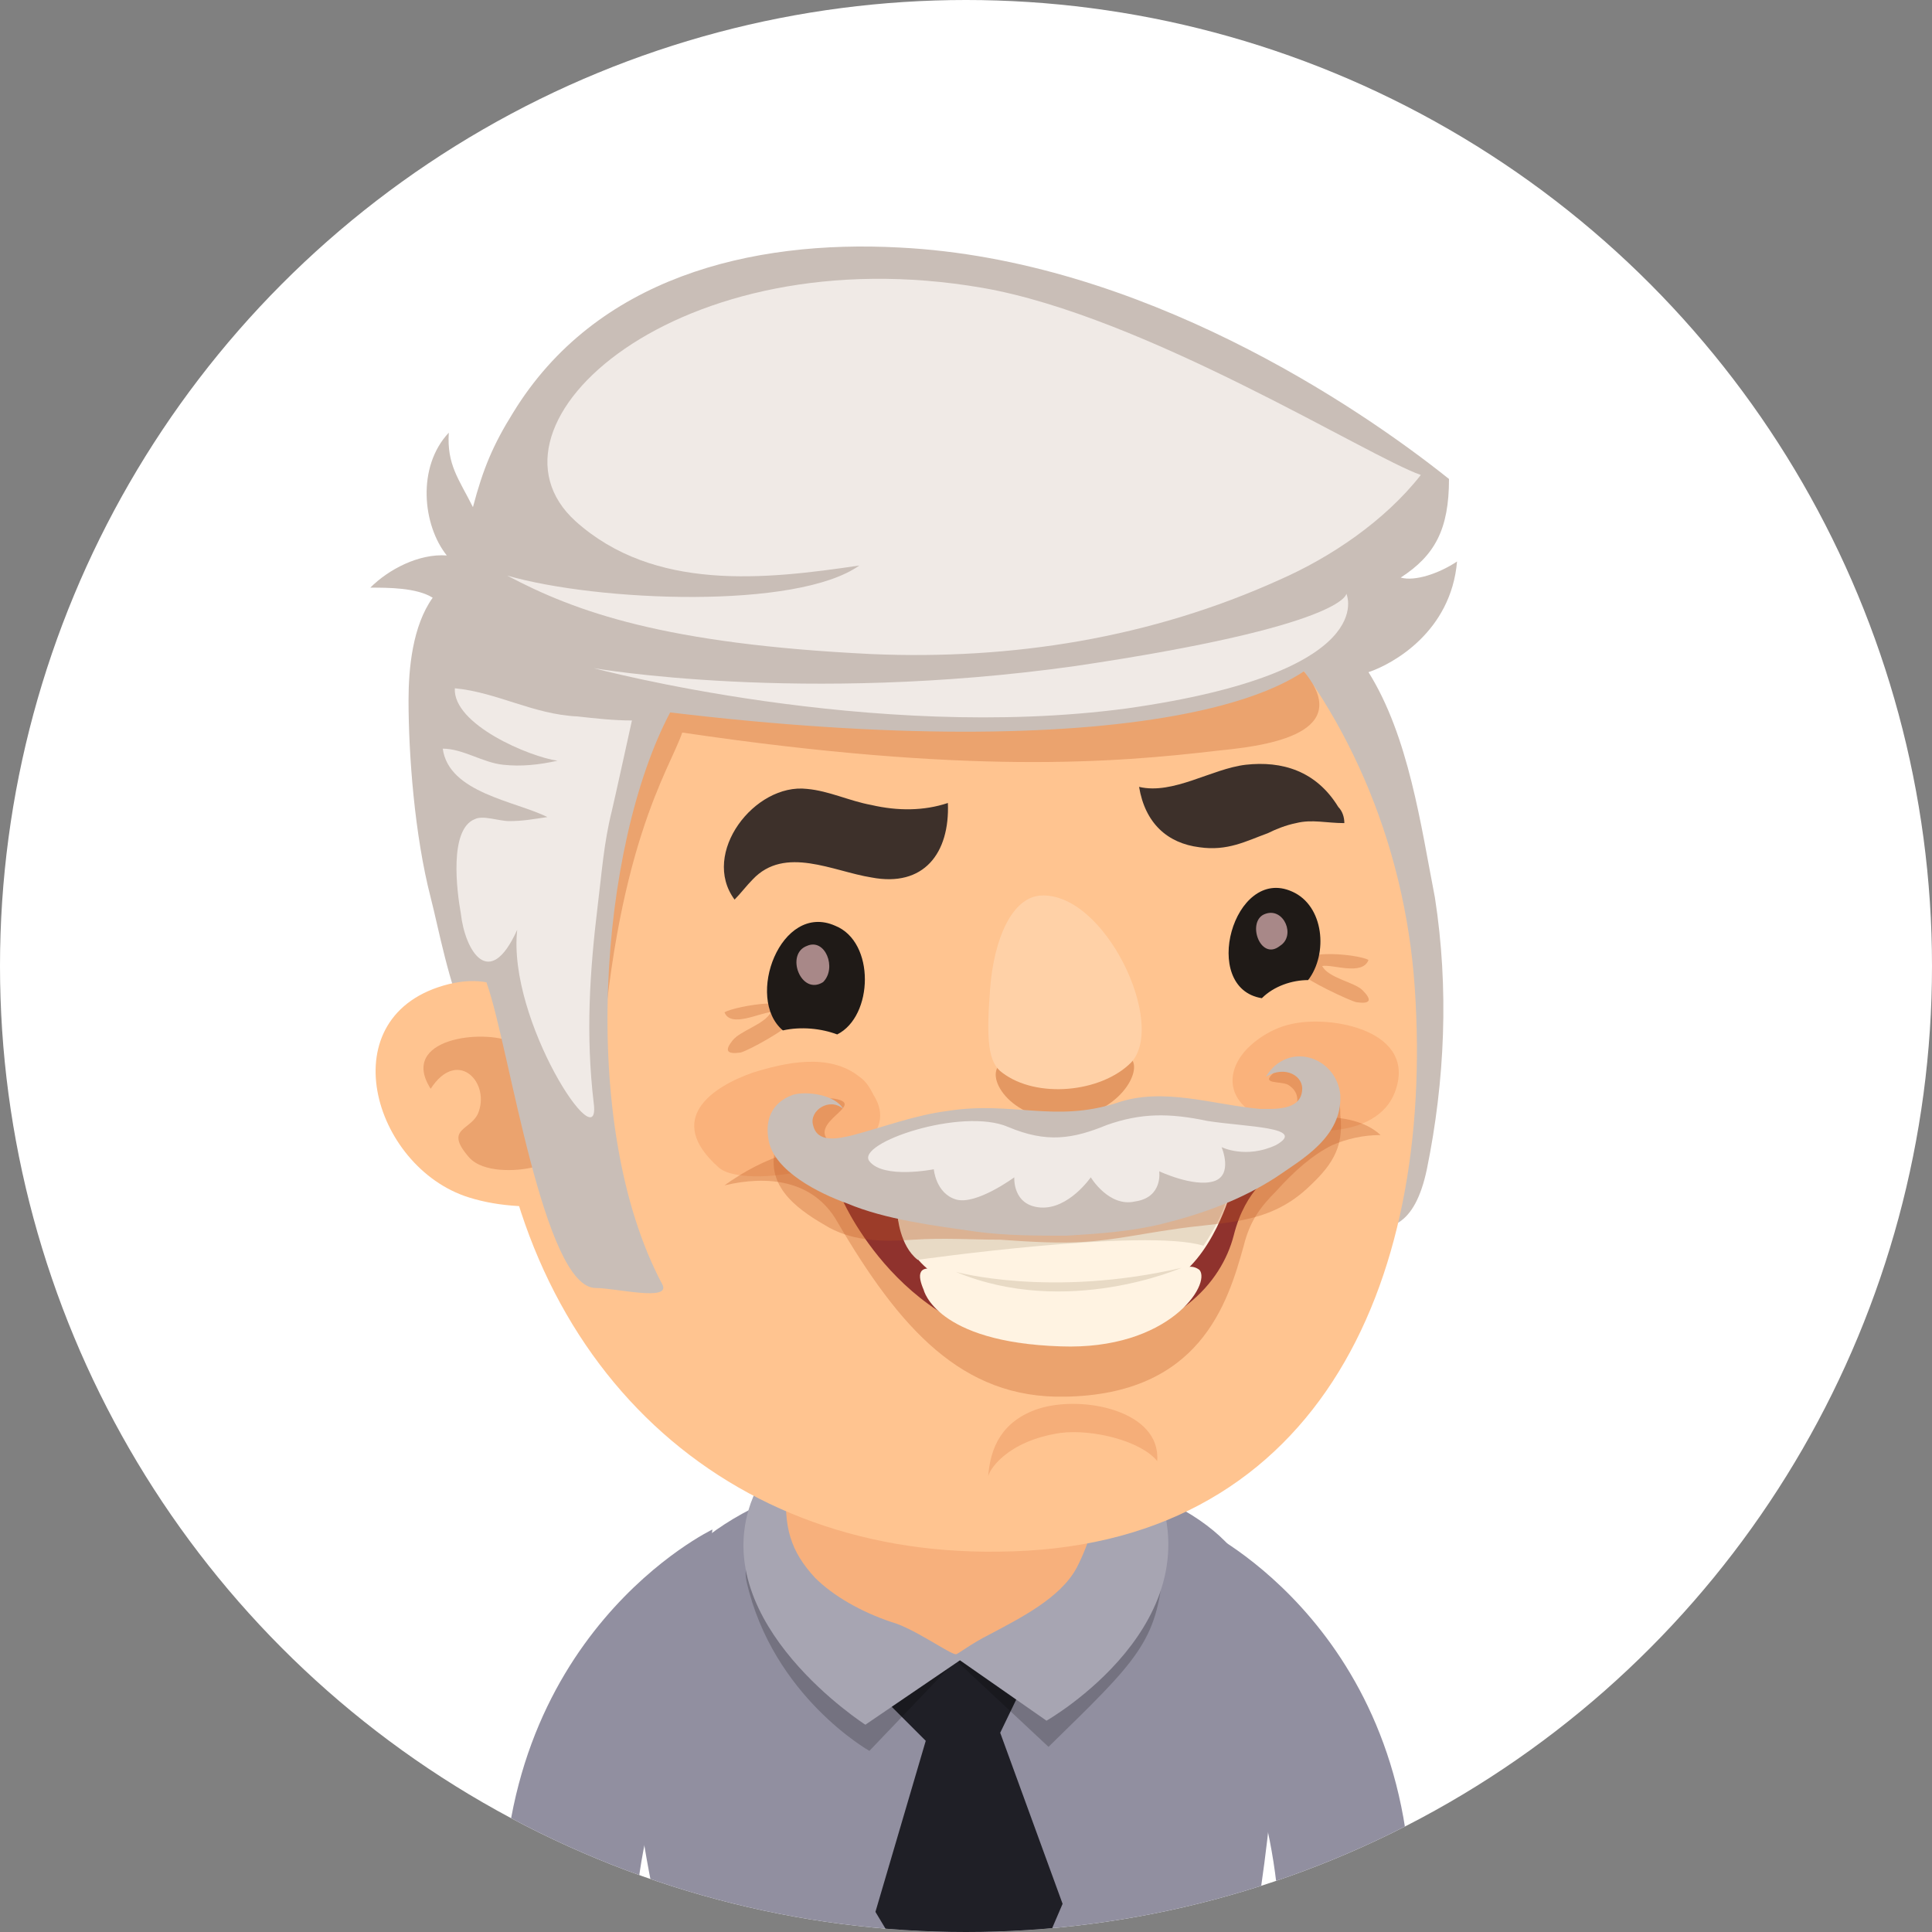 <svg enable-background="new 0 0 96 96" viewBox="0 0 96 96" xmlns="http://www.w3.org/2000/svg" xmlns:xlink="http://www.w3.org/1999/xlink"><rect x="0" y="0" width="96" height="96" fill="#808080" stroke="none"/><clipPath id="a"><circle cx="48" cy="48" r="48"/></clipPath><path clip-path="url(#a)" d="m0 0h96v96h-96z" fill="#fff"/><g clip-path="url(#a)"><path d="m62.2 78.5c-3.2-7.4-23.1-8.1-29-.2-2.8 3.7-1.8 11.3-.3 17.8h29.4c1-6.1 1.8-13.3-.1-17.6z" fill="#918fa0"/><path d="m49.7 86.1 1.4-2.9s-1.1-2.5-4.2-1.9c-2.8.5-3.2 2.9-3.2 2.9l2.3 2.3-2.5 8.5.6 1h8.1l.6-1.4z" fill="#1f1f26"/><path d="m34.3 85.1 1.1-9.1s-10.9 5.2-10.4 20h6.5c.3-6.7 2.8-10.9 2.8-10.9z" fill="#918fa0"/><path d="m59.8 76 1.1 9.1s2.5 4.2 2.7 10.9h6.5c.6-14.8-10.3-20-10.3-20z" fill="#918fa0"/><path d="m37.1 78.6c1.3 5.7 6.1 8.4 6.1 8.4l4.3-4.5 4.6 4.3c4.4-4.3 5.4-5.2 5.7-8.9.4-3.8-21.9-4.5-20.7.7z" opacity=".2"/><path d="m37.3 74.7c-2.1 6 5.7 11 5.7 11l4.7-3.2 4.3 3s8.6-4.9 5.3-12c-3-6.4-17.5-5.8-20 1.2z" fill="#a7a5b2"/><path d="m44.1 67.5c-2.9.6-4.8 3.4-5 6.2-.2 2.2.2 3.4 1.4 4.7.9.9 2.3 1.7 3.8 2.2 1.1.3 2.9 1.6 3.2 1.6.1 0 .7-.5 1.7-1 1.5-.8 3.5-1.8 4.3-3.3 1.2-2.3 2.2-6.9 0-8.7-2.2-2.1-6.6-2.4-9.4-1.7z" fill="#f7b07c"/><path d="m72.4 27.9c-.9.6-2.1 1-2.8.8 1.7-1.1 2.4-2.4 2.4-4.9-4.5-3.6-15.3-10.9-27.3-11.5-7.4-.4-15.1 1.5-19.2 8.2-1 1.6-1.5 2.8-2 4.7-.7-1.4-1.3-2.1-1.2-3.7-1.6 1.7-1.3 4.6-.1 6.1-1.4-.1-2.9.7-3.8 1.6.9 0 2.3 0 3.1.5-1 1.4-1.2 3.5-1.2 5.1 0 2.7.3 6.7 1.1 9.8s1.9 10.7 6.6 9.7c6.4-1.3 13.4-4.9 20-2.4 4.6 1.7 8.8 4.6 13.5 6.3 4.2 1.5 8.2 5.6 9.4-.1.9-4.4 1.1-9 .4-13.5-.7-3.6-1.3-8-3.3-11.2 1.2-.4 4.1-2 4.4-5.5z" fill="#c9beb7"/><path d="m46 23.3c-12.2.8-22.6 14.2-21.6 29.1s11.1 24.9 25.2 24.7c15.7-.1 21.7-13.1 20.7-28-1-14.8-12.1-26.6-24.3-25.8z" fill="#ffc490"/><path d="m68 47.7c-.5-.3-4.2-.7-3.3.7.2.3 2.3 1.3 2.7 1.4.7.1.8-.1.3-.6-.4-.4-1.7-.6-2-1.2.5-.1 2 .5 2.3-.3z" fill="#bc551e" opacity=".3"/><path d="m36 50.3c.3.8 1.8 0 2.3 0-.3.6-1.5.9-1.9 1.4s-.3.7.4.6c.4-.1 2.4-1.2 2.6-1.6.8-1.4-2.9-.7-3.4-.4z" fill="#bc551e" opacity=".3"/><path d="m41.5 46c-2.7-1.2-4.5 3.6-2.6 5.2.9-.2 1.9-.1 2.7.2 1.8-.9 1.9-4.6-.1-5.4z" fill="#1f1a17"/><path d="m53 52.7c-1.5.1-2.2-.5-3.2.1s.4 2.9 3.1 2.8c2.7-.2 3.9-2.4 3.3-3-.6-.8-1.5 0-3.2.1z" fill="#bc551e" opacity=".4"/><path d="m51.7 44.5c-1.4.1-2.3 2.1-2.5 4.6-.2 2.6-.1 3.7.6 4.2 1.7 1.3 4.9 1 6.4-.5 1.8-1.9-1.3-8.5-4.5-8.3z" fill="#ffd1a7"/><path d="m64.2 44.3c-2.9-1.3-4.6 4.8-1.5 5.3.6-.6 1.5-.9 2.3-.9 1-1.3.8-3.7-.8-4.4z" fill="#1f1a17"/><path d="m40.1 47c-1.1.4-.3 2.5.8 1.8.7-.7.1-2.2-.8-1.8z" fill="#a88888"/><path d="m62.9 45.4c-1 .3-.3 2.4.7 1.6.8-.5.2-1.9-.7-1.6z" fill="#a88888"/><path d="m22.3 48.9c-6 1.5-3.8 9.1 1 10.6 1.6.5 3.2.5 4.8.4 0 0 .1-.1.1-.1.7-1-.4-6.1-.7-7.1-.9-2.7-2.3-4.5-5.2-3.8z" fill="#ffc490"/><path d="m40.8 30.4c-4.7.5-10.7 2.5-11.8 7.8-.4 1.9-.9 4.1-1 6.2v2c.1.8 1.8 8.4 1.8 7.6.7-11.9 3.5-15.8 4.1-17.6 14.2 2.1 21.5 1.5 26.6.9 2-.2 6.8-.7 4.4-3.8-1.4-2-17.4-3.8-24.1-3.1z" fill="#bc551e" opacity=".3"/><path d="m25.5 51.8c-1.5-.7-5.7-.2-4.1 2.3 1.3-2 2.9-.4 2.4 1.1-.3 1-1.8.8-.5 2.3.7.8 2.4.7 3.2.5 2.7-.9.8-5.3-1-6.2z" fill="#bc551e" opacity=".3"/><path d="m59.2 22.4c-6.7-3.1-17.1-4.1-24.4-.4-2.3 1.1-4.2 2.7-5.7 4.8-3.1 4.7-7.1 12.2-5.5 17.8.4 1.2.2 3 .6 4.3 1.1 3.1 2.8 15.1 5.4 15.1 1 0 3.8.7 3.3-.2-4.2-7.9-3.1-21.8.4-28.4 21.7 2.6 34.1-.4 33.3-5.3-.6-3.4-4.5-6.3-7.4-7.7z" fill="#c9beb7"/><path d="m42.7 53.5c-1.5-1.2-3.7-.7-5.3-.2-2 .7-4.4 2.3-1.7 4.7 1.4 1.3 9.8-.3 7.7-3.6-.2-.4-.4-.7-.7-.9z" fill="#fab27b"/><path d="m64.1 50.9c-.9.2-1.8.8-2.3 1.4-.9 1.1-.8 2.5 1 3.3 1.8.9 5.6 1 6.5-1.3 1.2-3.1-3.2-3.9-5.2-3.4z" fill="#fab27b"/><path d="m51.6 70c-1.8.6-2.4 1.9-2.5 3.4 0-.3.9-1.8 3.6-2.2 1.6-.2 4 .4 4.8 1.4.2-2.5-3.7-3.3-5.9-2.6z" fill="#f5ae79"/><path d="m61.9 38c-1.7.2-3.6 1.5-5.3 1.1.3 1.8 1.4 2.8 3 3 1.4.2 2.3-.3 3.4-.7.4-.2.9-.4 1.4-.5.8-.2 1.5 0 2.4 0 0-.3-.1-.6-.3-.8-1.1-1.8-2.8-2.3-4.6-2.1z" fill="#3d302a"/><path d="m43.3 40c-1.1-.2-2.1-.7-3.2-.8-2.6-.3-5.3 3.2-3.6 5.5.3-.3.6-.7.9-1 1.6-1.7 4-.4 5.9-.1 2.6.5 3.9-1.2 3.8-3.7-1.2.4-2.5.4-3.8.1z" fill="#3d302a"/><path d="m62.3 56.2c.3-.1 1.1.7 1.1 1 0 .5-.6.9-1 1.1-1.3.7-3 .8-4.5 1.1-3.7.6-7.4.9-11.2.5-2.1-.2-4.2-.7-6.2-1.4.1-.1.1-.1.2-.2 1-.6 2.6-.7 2.1-.9-2.3-1-5 .2-6.8 1.5 2.1-.5 4.4-.3 5.6 1.8 3.1 5.3 6.2 8.8 11.3 8.7 6.7-.1 8.1-4.6 8.9-7.5.3-1.2.8-1.9 1.6-2.7.9-1 1.8-1.8 2.8-2.3.7-.3 1.5-.5 2.4-.5-1.5-1.4-4.7-.9-6.3-.2z" fill="#bc551e" opacity=".3"/><path d="m41.9 59.7s3.4 7.7 11.3 7.1c5.3-.4 7.5-3.1 8.1-5.4.6-2.4 2-3.1 2-3.1-11.1 5-21.4 1.4-21.4 1.4z" fill="#8f322d"/><path d="m44.6 60.4s.3 2.5 2.8 3.4c3.2 1.1 6.7 1.1 10.2.1 2.4-.7 3.5-4.5 3.5-4.5s-6.7 2.4-16.5 1z" fill="#fff3e2"/><path d="m54.8 64c-3.4.2-6.3-.2-7.9-.8-1.4-.5-1.3.2-1 .9 0 0 .6 2.6 6.8 2.8 5.4.2 7.5-3.1 6.9-3.8-.8-.6-1.5.7-4.8.9z" fill="#fff3e2"/><path d="m44.6 60.4s.1 1.5 1 2.2c0 0 11.3-1.6 14.2-.7 0 0 1.1-1.6 1.2-2.6 0 0-8.4 2.6-16.4 1.1z" fill="#e8dac5"/><path d="m47.5 63.2c5.5 2.3 11.2-.2 11.2-.2-6.5 1.5-11.2.2-11.2.2z" fill="#e8dac5"/><path d="m64.7 52.8c-.4 0-1.1.2-1.4.5-.7.6.3.4.7.6 1 .6.2 1.9-.7 1.9-1.5.1-3 .2-4.5.3-4.6.4-9.1 1-13.7 1-1 0-3 .3-3.8-.3-1.3-1 1.8-1.9.2-2.2-1.1-.2-2.5 1.2-2.9 2.1-.1.2-.1.3-.1.5-.4 1.9 1.3 3 2.7 3.8 1.3.7 2.7.7 4.2.6s2.9 0 4.3 0c1.4.1 2.9.2 4.3.1s2.8-.4 4.2-.6c2.5-.4 4.7-.2 6.7-2 1.2-1.1 1.9-2 1.7-3.7 0-1.3-.5-2.7-1.9-2.6z" fill="#bc551e" opacity=".3"/><path d="m62.9 53.5c1-.6 1.9 0 1.8.7-.1 1-1.4.9-2.1.9-2.3-.2-4.8-1.1-7.1-.3-3.1 1-5.2-.1-8.4.4-1.6.2-3.2.8-4.7 1.2-.8.2-1.8.4-2-.5-.2-.7.8-1.4 1.5-.8-.4-.7-1.8-.9-2.5-.7-1.1.4-1.4 1.3-1.2 2.3.3 1.5 2.5 2.6 3.9 3.1 1.9.8 4.3 1.1 6.4 1.4 1.5.2 3 .2 4.5.2 1.6-.1 3.2-.2 4.8-.6 2-.5 3.9-1.2 5.6-2.3 1.3-.9 3.3-2 3.2-4.1-.2-1.9-2.6-2.7-3.7-.9z" fill="#c9beb7"/><g fill="#f0eae6"><path d="m22.6 34.2c-.1 1.8 3.7 3.4 5.1 3.6-.9.2-1.8.3-2.7.2-1-.1-2-.8-3-.8.3 2.2 3.6 2.6 5.2 3.4-.7.1-1.2.2-1.9.2-.5 0-1.3-.3-1.7-.1-1.3.5-.9 3.6-.7 4.7.2 1.8 1.4 3.9 2.8.8-.5 4.5 4.2 11.6 3.8 8.6-.4-3.4-.2-6.5.2-9.8.2-1.6.3-3.1.7-4.7.1-.4 1-4.5 1-4.5-.9 0-1.8-.1-2.7-.2-2.2-.1-4-1.2-6.1-1.4z"/><path d="m53.4 33.1c-13.6 1.9-23.9.1-23.9.1s13.8 3.7 26.5 2c12.7-1.8 10.9-5.7 10.9-5.7s0 1.6-13.5 3.6z"/><path d="m60 55.7c-1.9-.4-3.3-.4-5 .2-1.7.7-3 .9-4.9.1-2.3-1-7.6.8-6.9 1.7s3.2.4 3.2.4.1 1.2 1.1 1.5 2.9-1.1 2.9-1.1-.1 1.4 1.3 1.5 2.5-1.5 2.5-1.5.9 1.5 2.2 1.2c1.4-.2 1.2-1.5 1.2-1.5s1.7.8 2.7.5.4-1.7.4-1.7 1.2.6 2.7-.1c1.6-.9-1.5-.9-3.4-1.2z"/><path d="m28.6 25.9c3.9 3.5 9.4 2.9 14.1 2.2-3.1 2.2-13 1.8-17.5.5 3.4 1.8 7.8 3.4 18.1 3.9 7 .3 13.9-.8 20.3-3.7 2.5-1.1 5.2-2.9 7-5.2-2.6-.9-13.7-7.9-21.8-9.3-15.1-2.6-25.5 6.8-20.2 11.6z"/></g></g></svg>